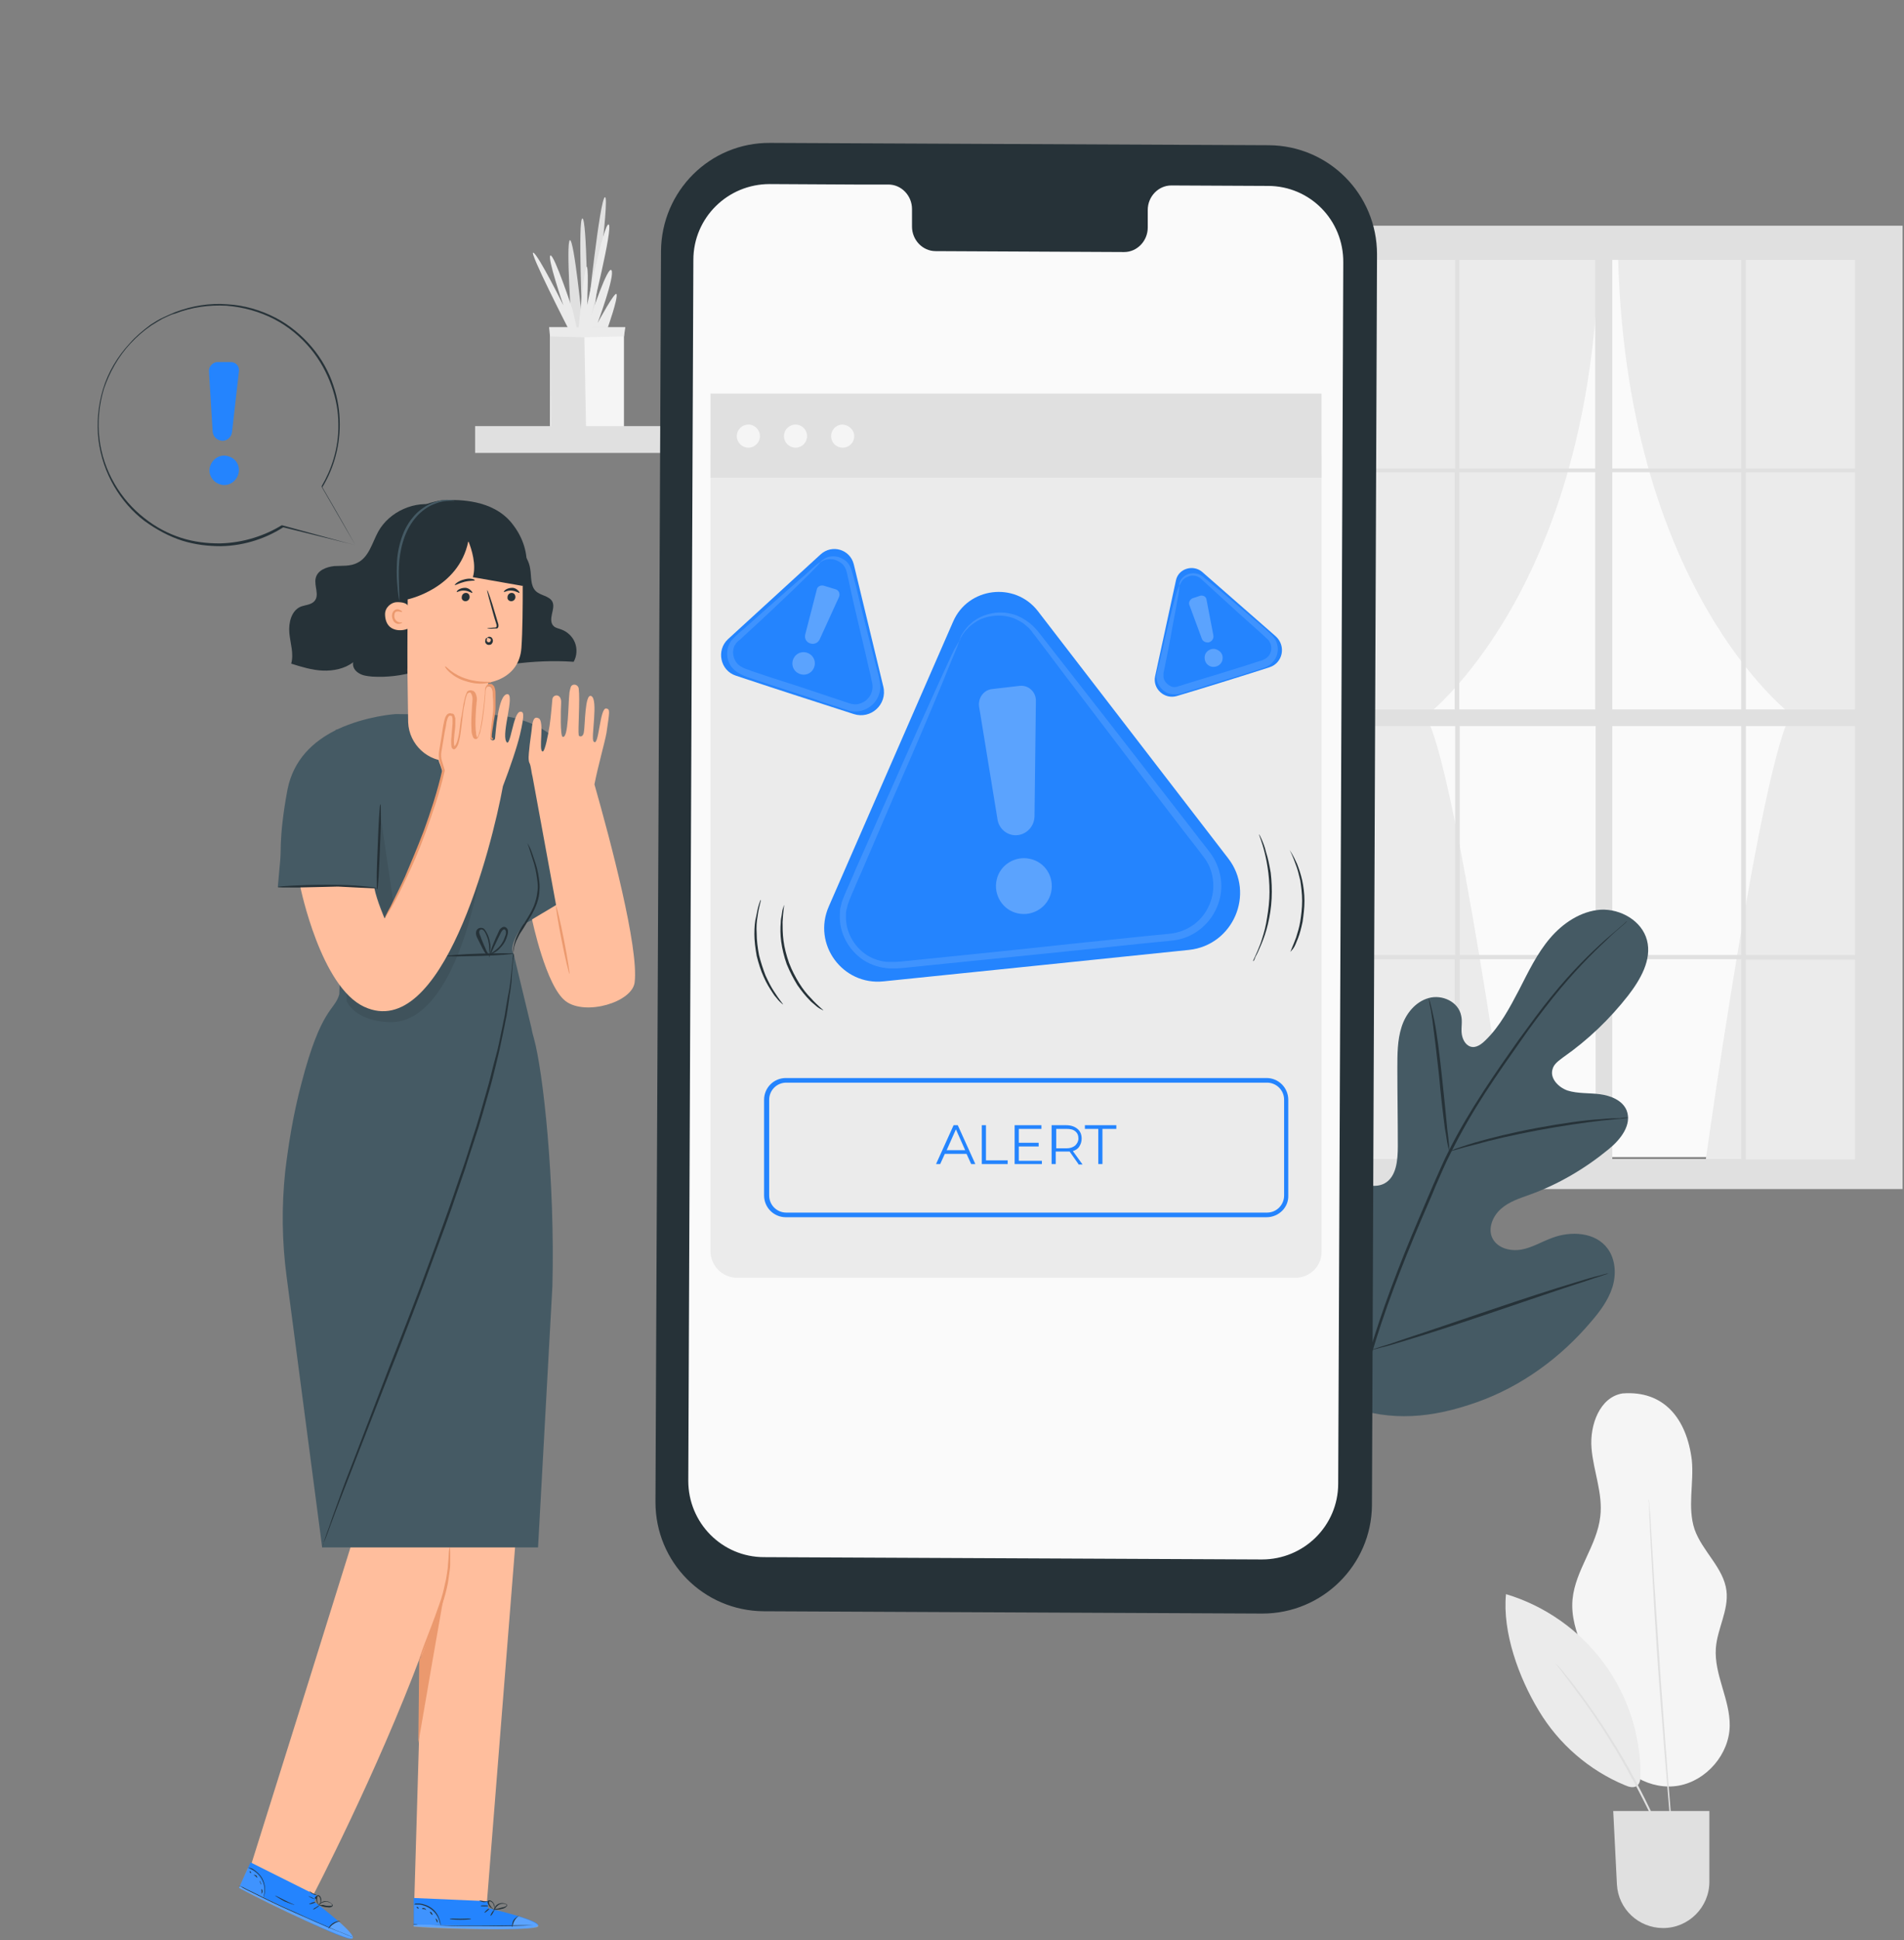 <svg width="541" height="551" viewBox="0 0 541 551" fill="none" xmlns="http://www.w3.org/2000/svg">
<rect x="0" y="0" width="541" height="551" fill="#808080" stroke="none"/>
<g clip-path="url(#clip0)">
<path d="M237.315 91.725L249.004 121.671H241.649L235.87 103.283L237.315 91.725Z" fill="#E0E0E0"/>
<path d="M197.256 64.012L193.316 121.408L234.819 122.328L239.548 64.012H197.256Z" fill="#EBEBEB"/>
<path d="M201.459 68.609L198.044 116.417L229.04 117.862L233.243 68.346L201.459 68.609Z" fill="#FAFAFA"/>
<path d="M208.289 75.439L205.662 108.931H222.736L225.757 75.439H208.289Z" fill="#E0E0E0"/>
<path d="M156.277 121.802V93.039H177.292V121.802H156.277Z" fill="#F5F5F5"/>
<path d="M168.229 93.038C168.229 93.038 173.351 55.869 171.907 56C170.462 56 166.916 89.886 166.916 89.886C166.916 89.886 166.784 61.911 165.471 62.042C164.157 62.173 165.471 91.594 165.471 91.594C165.471 91.594 163.107 67.69 161.925 68.215C160.743 68.74 162.45 93.038 162.45 93.038H168.229Z" fill="#E0E0E0"/>
<path d="M164.42 93.038C164.42 93.038 166.127 74.519 166.784 75.833C167.309 77.146 166.784 86.865 166.784 86.865C166.784 86.865 171.644 62.961 172.957 63.749C174.271 64.537 167.966 89.624 167.966 89.624C167.966 89.624 172.694 75.307 173.745 76.752C174.796 78.328 169.805 91.725 169.805 91.725C169.805 91.725 174.927 82.269 175.19 83.582C175.584 84.895 172.694 93.038 172.694 93.038H164.42Z" fill="#EBEBEB"/>
<path d="M161.399 93.17C161.399 93.17 150.104 71.105 151.549 71.761C152.993 72.418 160.086 86.734 160.086 86.734C160.086 86.734 155.358 72.943 156.408 72.549C157.459 72.155 162.713 88.047 162.713 88.047L163.895 93.17H161.399Z" fill="#EBEBEB"/>
<path d="M165.996 93.039L166.521 121.802H156.54L156.408 93.039H165.996Z" fill="#E0E0E0"/>
<path d="M156.277 95.534L165.997 95.797L177.292 95.534L177.686 92.907H156.015L156.277 95.534Z" fill="#EBEBEB"/>
<path d="M282.365 121.014H135V128.632H282.365V121.014Z" fill="#E0E0E0"/>
<path d="M530.093 73.157H384.042V328.616H530.093V73.157Z" fill="#FAFAFA"/>
<path d="M429.485 330.98C429.485 330.98 413.462 216.056 405.056 203.447C405.056 203.447 452.864 167.591 454.309 70.268H381.677V330.98H429.485Z" fill="#EBEBEB"/>
<path d="M484.517 330.454C484.517 330.454 500.541 215.531 508.947 202.922C508.947 202.922 461.139 167.066 459.694 69.742H532.325V330.586H484.517V330.454Z" fill="#EBEBEB"/>
<path d="M533.901 64.094H527.072H370.513V68.166V73.814V329.272V333.475V337.678H540.6V333.475V329.272V64.094H533.901ZM413.462 206.206V271.219H384.173V206.206H413.462ZM384.041 201.477V134.099H413.33V201.477H384.041ZM458.118 201.477V134.099H494.762V201.477H458.118ZM494.762 206.206V271.219H458.118V206.206H494.762ZM414.644 201.477V134.099H453.258V201.477H414.644ZM453.389 206.206V271.219H414.775V206.206H453.389ZM414.644 133.049V73.814H453.258V133.049H414.644ZM453.389 272.401V329.141H414.775V272.401H453.389ZM458.118 272.401H494.762V329.141H458.118V272.401ZM458.118 133.049V73.814H494.762V133.049H458.118ZM496.075 206.206H527.072V271.219H496.075V206.206ZM496.075 201.477V134.099H527.072V201.477H496.075ZM527.072 133.049H496.075V73.814H527.072V133.049ZM413.462 73.814V133.049H384.173V73.814H413.462ZM384.041 272.401H413.33V329.141H384.041V272.401ZM496.075 329.272V272.533H527.072V329.272H496.075Z" fill="#E0E0E0"/>
<path d="M461.007 395.731C454.572 396.781 451.682 404.662 452.207 411.229C452.733 417.796 455.491 424.1 454.703 430.667C453.784 438.942 447.611 445.903 446.822 454.178C445.903 463.897 452.864 472.565 454.966 482.153C456.016 486.881 455.885 491.741 457.592 496.207C460.482 503.693 469.15 508.553 477.031 507.108C484.911 505.663 491.347 498.177 491.478 490.165C491.61 482.679 487.013 475.586 487.538 468.1C487.932 462.583 491.216 457.33 490.559 451.813C489.771 445.246 483.729 440.649 481.497 434.345C479.395 428.041 481.365 421.211 480.708 414.644C479.264 402.955 472.828 394.811 461.007 395.731Z" fill="#F5F5F5"/>
<path d="M427.909 452.733C426.858 463.634 431.587 476.505 437.234 485.831C442.882 495.287 451.551 502.774 461.664 506.977C462.846 507.502 464.159 507.896 465.21 507.108C465.998 506.451 466.129 505.269 466.129 504.35C466.261 492.923 462.452 481.365 455.622 472.171C448.792 462.977 438.942 456.016 427.909 452.733Z" fill="#EBEBEB"/>
<path d="M475.455 529.83C475.455 529.83 475.324 529.567 475.192 529.173C474.93 528.648 474.667 528.123 474.404 527.335C473.748 525.758 472.828 523.526 471.515 520.767C469.019 515.251 465.342 507.765 460.745 499.753C456.148 491.741 451.419 484.911 447.742 480.052C445.903 477.556 444.458 475.717 443.408 474.273C442.882 473.616 442.488 473.091 442.226 472.697C441.963 472.303 441.832 472.171 441.832 472.171C441.832 472.171 441.963 472.303 442.357 472.697C442.751 473.091 443.145 473.616 443.67 474.141C444.721 475.455 446.297 477.294 448.136 479.789C451.814 484.649 456.542 491.478 461.27 499.49C465.867 507.502 469.545 514.988 471.909 520.636C473.091 523.394 474.01 525.627 474.667 527.335C474.93 528.123 475.192 528.648 475.324 529.173C475.455 529.567 475.455 529.83 475.455 529.83Z" fill="#E0E0E0"/>
<path d="M468.494 425.939C468.494 425.939 468.494 426.333 468.625 426.99C468.625 427.778 468.756 428.697 468.888 430.011C469.019 432.637 469.282 436.446 469.544 441.043C470.07 450.369 470.989 463.24 471.909 477.425C472.959 491.61 473.879 504.481 474.667 513.806C475.061 518.403 475.323 522.212 475.455 524.839C475.586 526.152 475.586 527.072 475.717 527.86C475.717 528.517 475.717 528.911 475.717 528.911C475.717 528.911 475.586 528.517 475.586 527.86C475.455 527.072 475.455 526.152 475.323 524.839C475.061 522.212 474.667 518.403 474.273 513.806C473.485 504.481 472.434 491.61 471.383 477.425C470.332 463.24 469.676 450.369 469.15 440.912C468.888 436.315 468.756 432.506 468.625 429.879C468.625 428.566 468.494 427.647 468.494 426.858C468.362 426.202 468.362 425.939 468.494 425.939Z" fill="#E0E0E0"/>
<path d="M458.38 514.332H485.699V534.427C485.699 541.651 479.789 547.561 472.565 547.561C465.604 547.561 459.825 542.176 459.431 535.215L458.38 514.332Z" fill="#E0E0E0"/>
<path d="M71.318 529.699C71.318 529.699 104.416 424.494 105.204 421.08C105.861 417.927 93.121 342.275 91.544 322.705L136.332 324.413C136.332 324.413 136.332 324.544 136.332 324.675L155.376 325.726L138.302 540.863H117.681L119.783 469.544C107.043 503.693 88.918 538.367 88.918 538.367L71.318 529.699Z" fill="#FFBE9D"/>
<path d="M118.863 495.025C118.863 494.368 119.126 471.121 119.126 471.121C119.388 472.565 127.006 450.894 126.875 449.581C126.744 448.924 118.863 495.025 118.863 495.025Z" fill="#EB996E"/>
<path d="M127.795 439.467C127.795 439.467 127.926 439.993 127.926 440.781C127.926 441.569 127.926 442.882 127.926 444.327C127.926 445.115 127.795 445.903 127.663 446.822C127.532 447.742 127.401 448.661 127.269 449.581C126.875 451.551 126.35 453.652 125.562 455.885C124.117 460.219 122.41 464.028 121.228 466.786C120.702 468.1 120.177 469.15 119.783 470.07C119.389 470.858 119.257 471.252 119.126 471.252C119.126 471.252 119.257 470.726 119.52 469.938C119.783 469.15 120.177 467.968 120.702 466.655C121.753 463.897 123.329 459.956 124.774 455.754C125.562 453.652 126.087 451.551 126.481 449.581C126.744 448.661 126.875 447.742 127.007 446.822C127.138 445.903 127.269 445.115 127.269 444.458C127.401 443.013 127.532 441.7 127.532 440.912C127.663 439.861 127.663 439.467 127.795 439.467Z" fill="#EB996E"/>
<path d="M156.952 365.391C157.74 335.445 154.326 304.317 151.699 294.861C151.436 293.941 151.173 293.022 151.042 292.103L145.92 270.825C145.92 270.825 143.818 269.118 149.466 261.5C152.093 257.954 151.567 244.688 151.567 244.688L149.072 262.288L175.603 249.548C175.603 249.548 164.439 217.764 160.893 213.035C151.567 200.952 134.624 203.053 134.624 203.053L112.428 202.791C112.428 202.791 104.022 203.316 95.879 207.125L95.353 207.256V207.388C89.049 210.54 83.401 215.662 81.694 224.199C79.067 238.121 79.855 244.426 79.855 244.426L97.849 244.163L96.404 282.383C95.091 287.112 91.282 285.93 85.634 307.732C83.27 316.663 81.957 325.069 81.037 332.687C79.987 342.669 80.118 352.651 81.431 362.501L91.544 439.467H152.881L156.952 365.391Z" fill="#455A64"/>
<path d="M106.649 237.99L109.932 251.912H78.936L81.037 228.534L106.649 237.99Z" fill="#455A64"/>
<path d="M78.936 251.912C78.936 251.781 80.512 251.65 83.007 251.518C85.503 251.387 89.049 251.255 92.989 251.255C96.93 251.255 100.344 251.387 102.971 251.65C105.467 251.912 107.043 252.044 107.043 252.175C107.043 252.306 105.467 252.175 102.971 252.175C100.476 252.044 96.93 252.044 92.989 252.044C89.049 252.044 85.634 252.044 83.007 252.044C80.512 252.044 78.936 252.044 78.936 251.912Z" fill="#263238"/>
<path d="M145.92 271.876C145.92 271.876 145.789 271.351 145.789 270.563C145.789 270.169 145.789 269.512 145.92 268.987C146.051 268.33 146.183 267.673 146.445 266.885C146.708 266.097 147.102 265.309 147.496 264.521C147.89 263.733 148.415 262.814 149.072 262.025C150.123 260.318 151.436 258.348 152.093 256.115C152.487 254.933 152.618 253.882 152.75 252.832C152.881 251.781 152.75 250.599 152.618 249.679C152.356 247.578 151.962 245.871 151.436 244.294C150.517 241.274 149.86 239.435 149.86 239.435C149.86 239.435 150.123 239.829 150.517 240.617C150.911 241.405 151.305 242.587 151.83 244.163C152.356 245.608 152.881 247.447 153.144 249.548C153.275 250.599 153.406 251.65 153.275 252.832C153.275 254.014 153.012 255.196 152.618 256.378C151.83 258.742 150.517 260.712 149.466 262.42C148.941 263.339 148.415 264.127 147.89 264.915C147.365 265.703 147.102 266.491 146.708 267.148C146.445 267.804 146.183 268.593 146.051 269.118C145.92 269.775 145.92 270.3 145.789 270.694C146.051 271.351 146.051 271.876 145.92 271.876Z" fill="#263238"/>
<path d="M91.544 439.467C91.544 439.467 91.544 439.336 91.676 439.073C91.807 438.811 91.939 438.285 92.07 437.76C92.464 436.578 92.989 435.002 93.777 432.9C94.434 430.799 95.485 428.172 96.535 425.151C97.586 422.13 98.9 418.715 100.344 415.038C103.234 407.551 106.649 398.62 110.458 388.638C112.428 383.647 114.398 378.525 116.499 373.14C118.601 367.755 120.702 362.107 122.804 356.328C124.905 350.549 127.007 344.902 128.845 339.517C129.765 336.759 130.684 334.132 131.604 331.505C132.523 328.878 133.311 326.251 134.099 323.756C135.806 318.765 137.12 313.905 138.433 309.308C139.09 307.075 139.615 304.843 140.141 302.741C140.666 300.64 141.323 298.538 141.717 296.568C142.111 294.598 142.505 292.759 142.899 290.921C143.03 290.001 143.293 289.213 143.424 288.294C143.556 287.506 143.687 286.586 143.818 285.798C144.081 284.222 144.344 282.777 144.606 281.464C144.869 280.151 145 278.837 145.132 277.786C145.394 275.554 145.526 273.846 145.657 272.664C145.657 272.139 145.788 271.613 145.788 271.351C145.788 271.088 145.788 270.957 145.92 270.957C145.92 270.957 145.92 271.088 145.92 271.351C145.92 271.745 145.92 272.139 145.788 272.664C145.657 273.846 145.526 275.685 145.394 277.786C145.394 278.968 145.132 280.151 145 281.464C144.738 282.777 144.606 284.353 144.344 285.93C144.212 286.718 144.081 287.506 143.95 288.425C143.818 289.213 143.556 290.132 143.424 291.052C143.03 292.891 142.636 294.729 142.242 296.7C141.848 298.67 141.323 300.64 140.797 302.873C140.272 304.974 139.747 307.207 139.09 309.44C137.777 313.905 136.463 318.896 134.756 323.887C133.968 326.383 133.048 329.009 132.26 331.636C131.341 334.263 130.421 337.021 129.502 339.648C127.663 345.164 125.562 350.812 123.46 356.46C121.359 362.239 119.257 367.886 117.156 373.271C115.055 378.656 113.084 383.91 111.114 388.77C107.305 398.62 103.759 407.551 100.87 415.038C99.425 418.715 98.112 422.13 96.93 425.151C95.747 428.172 94.828 430.667 94.04 432.769C93.252 434.87 92.727 436.446 92.201 437.629C91.939 438.154 91.807 438.548 91.676 438.942C91.676 439.336 91.544 439.467 91.544 439.467Z" fill="#263238"/>
<path d="M108.094 228.402C108.225 228.402 108.225 229.716 108.225 231.948C108.225 234.181 108.094 237.202 107.962 240.485C107.831 243.9 107.7 246.921 107.568 249.023C107.437 251.255 107.306 252.569 107.174 252.569C107.043 252.569 107.043 251.255 107.043 249.023C107.043 246.79 107.174 243.769 107.306 240.485C107.437 237.071 107.568 234.05 107.7 231.948C107.831 229.716 107.962 228.402 108.094 228.402Z" fill="#263238"/>
<g opacity="0.3">
<path opacity="0.3" d="M136.069 249.811C136.069 249.811 129.371 291.709 110.064 290.264C110.064 290.264 101.395 290.133 98.506 284.354V282.121L136.069 249.811Z" fill="black"/>
</g>
<path d="M145.92 270.825C145.92 270.957 141.717 271.351 136.463 271.482C131.21 271.613 127.007 271.745 127.007 271.482C127.007 271.351 131.21 270.957 136.463 270.825C141.717 270.694 145.92 270.694 145.92 270.825Z" fill="#263238"/>
<path d="M138.828 271.088C138.828 271.088 138.565 271.219 138.171 270.957C137.777 270.694 137.514 270.037 137.12 269.381C136.726 268.593 136.332 267.804 135.938 267.016C135.676 266.491 135.413 266.097 135.281 265.44C135.15 264.784 135.281 263.996 136.07 263.602C136.464 263.47 136.858 263.47 137.252 263.602C137.514 263.733 137.777 263.996 137.908 264.258C138.302 264.784 138.434 265.178 138.696 265.703C139.09 266.622 139.222 267.673 139.353 268.33C139.484 269.906 139.09 270.825 139.09 270.825C138.959 270.825 139.09 269.906 138.959 268.33C138.828 267.542 138.696 266.754 138.302 265.834C138.171 265.44 137.908 264.915 137.646 264.521C137.383 264.127 136.989 263.864 136.595 263.996C136.201 264.127 136.07 264.652 136.201 265.046C136.332 265.572 136.595 265.966 136.726 266.491C137.12 267.41 137.383 268.199 137.777 268.987C138.04 269.643 138.302 270.3 138.565 270.563C138.696 271.088 138.828 271.088 138.828 271.088Z" fill="#263238"/>
<path d="M138.959 271.876C138.827 271.876 139.221 270.825 139.747 269.118C140.009 268.33 140.535 267.279 140.929 266.228C141.191 265.703 141.454 265.178 141.717 264.521C141.848 264.258 141.979 263.864 142.373 263.602C142.636 263.339 143.161 263.076 143.687 263.339C144.081 263.602 144.343 263.996 144.343 264.39C144.343 264.784 144.343 265.178 144.212 265.44C144.081 266.097 143.818 266.622 143.555 267.279C143.03 268.33 142.242 269.118 141.585 269.775C140.141 270.957 138.959 271.088 138.959 271.088C138.959 270.957 140.009 270.563 141.191 269.512C141.848 268.987 142.505 268.199 143.03 267.148C143.293 266.622 143.424 266.097 143.687 265.44C143.818 264.915 143.818 264.258 143.424 263.996C143.161 263.733 142.636 264.258 142.373 264.784C142.111 265.309 141.848 265.834 141.585 266.36C141.06 267.41 140.666 268.33 140.272 269.118C139.484 270.957 138.959 271.876 138.959 271.876Z" fill="#263238"/>
<g opacity="0.3">
<path opacity="0.3" d="M108.094 231.423L111.771 256.378L109.407 260.843L106.386 252.306L107.043 252.175L108.094 231.423Z" fill="black"/>
</g>
<path d="M138.696 541.913V539.943L117.55 539.024V547.036L118.863 547.167C124.642 547.561 148.283 548.48 152.224 547.298C156.558 545.985 138.696 541.913 138.696 541.913Z" fill="#2484FE"/>
<g opacity="0.5">
<g opacity="0.5">
<path opacity="0.5" d="M125.167 546.904C124.905 545.197 123.854 543.489 122.541 542.439C121.227 541.388 119.388 540.731 117.681 540.863V546.773L125.167 546.904Z" fill="white"/>
</g>
</g>
<g opacity="0.5">
<path opacity="0.5" d="M147.364 544.277C147.364 544.277 153.668 546.116 152.88 547.167C152.092 548.218 128.188 548.086 117.55 547.167V546.642L145.525 547.036C145.525 546.904 146.182 544.277 147.364 544.277Z" fill="white"/>
</g>
<path d="M117.287 546.51C117.287 546.51 117.419 546.51 117.681 546.51C117.944 546.51 118.338 546.51 118.732 546.642C119.783 546.642 121.096 546.773 122.541 546.773C125.824 546.904 130.159 547.036 135.15 547.036C140.009 547.036 144.475 547.036 147.758 546.904C149.203 546.904 150.517 546.773 151.567 546.773C151.961 546.773 152.355 546.773 152.618 546.773C152.881 546.773 153.012 546.773 153.012 546.773C153.012 546.773 152.881 546.773 152.618 546.773C152.355 546.773 151.961 546.773 151.567 546.773C150.517 546.773 149.203 546.773 147.758 546.773C144.475 546.773 140.141 546.904 135.15 546.904C130.29 546.904 125.824 546.773 122.541 546.773C121.096 546.773 119.783 546.642 118.732 546.642C118.338 546.642 117.944 546.642 117.681 546.642C117.419 546.51 117.287 546.51 117.287 546.51Z" fill="#263238"/>
<path d="M145.525 547.298C145.657 547.298 145.657 546.379 146.182 545.46C146.707 544.54 147.495 544.015 147.495 544.015C147.495 544.015 146.576 544.409 145.919 545.328C145.394 546.248 145.525 547.298 145.525 547.298Z" fill="#263238"/>
<path d="M139.353 544.146C139.353 544.146 139.747 543.884 140.009 543.358C140.272 542.833 140.535 542.439 140.404 542.439C140.404 542.439 140.009 542.701 139.747 543.227C139.484 543.621 139.353 544.015 139.353 544.146Z" fill="#263238"/>
<path d="M137.645 543.227C137.645 543.227 138.039 543.095 138.433 542.701C138.827 542.439 139.09 542.045 138.959 542.045C138.959 542.045 138.564 542.176 138.17 542.57C137.908 542.833 137.645 543.095 137.645 543.227Z" fill="#263238"/>
<path d="M136.594 541.257C136.594 541.388 137.119 541.388 137.645 541.388C138.302 541.388 138.696 541.388 138.696 541.257C138.696 541.125 138.17 541.125 137.645 541.125C137.119 541.125 136.594 541.125 136.594 541.257Z" fill="#263238"/>
<path d="M136.2 539.812C136.2 539.812 136.726 540.075 137.383 540.206C138.039 540.206 138.696 540.075 138.696 540.075C138.696 539.943 138.171 540.075 137.514 539.943C136.857 539.812 136.2 539.68 136.2 539.812Z" fill="#263238"/>
<path d="M140.141 542.307C140.141 542.307 140.666 542.439 141.454 542.307C141.848 542.307 142.374 542.176 142.899 542.045C143.162 541.913 143.424 541.913 143.687 541.651C143.818 541.519 143.95 541.388 144.081 541.257C144.081 540.994 144.081 540.863 143.818 540.731C142.505 540.075 141.191 540.731 140.797 541.388C140.535 541.782 140.403 542.045 140.403 542.307C140.403 542.57 140.403 542.701 140.403 542.701C140.403 542.701 140.535 542.176 141.06 541.519C141.323 541.257 141.717 540.863 142.242 540.731C142.768 540.6 143.424 540.6 143.818 540.863C144.081 540.994 143.95 541.257 143.687 541.388C143.424 541.519 143.162 541.651 142.899 541.651C142.374 541.782 141.848 541.913 141.454 542.045C140.535 542.176 140.141 542.176 140.141 542.307Z" fill="#263238"/>
<path d="M140.403 542.307C140.403 542.307 140.666 541.913 140.535 541.388C140.535 541.125 140.403 540.731 140.141 540.337C139.878 540.075 139.615 539.681 138.959 539.681C138.696 539.681 138.433 540.075 138.565 540.337C138.565 540.6 138.696 540.731 138.827 540.994C139.09 541.388 139.221 541.651 139.484 541.782C140.009 542.176 140.272 542.307 140.403 542.307C140.272 542.307 140.009 542.045 139.615 541.651C139.484 541.388 139.221 541.125 139.09 540.863C138.959 540.6 138.827 540.075 139.09 539.943C139.484 539.943 139.747 540.206 140.009 540.469C140.272 540.731 140.272 541.125 140.403 541.388C140.535 541.913 140.403 542.307 140.403 542.307Z" fill="#263238"/>
<path d="M117.681 540.863C117.681 540.863 118.338 540.863 119.258 540.863C120.177 540.994 121.49 541.388 122.672 542.307C123.855 543.227 124.511 544.409 124.774 545.328C125.037 546.248 125.168 546.773 125.168 546.773C125.168 546.773 125.168 546.642 125.168 546.379C125.168 546.116 125.037 545.722 124.905 545.197C124.643 544.278 123.986 542.964 122.804 542.045C121.622 541.125 120.308 540.731 119.258 540.6C118.732 540.6 118.338 540.6 118.076 540.6C117.813 540.731 117.681 540.863 117.681 540.863Z" fill="#263238"/>
<path d="M127.795 544.934C127.795 545.066 129.108 545.197 130.815 545.197C132.523 545.197 133.836 545.066 133.836 544.934C133.836 544.803 132.523 544.934 130.815 544.934C129.239 544.934 127.795 544.803 127.795 544.934Z" fill="#263238"/>
<path d="M123.723 544.803C123.723 544.803 123.854 545.065 123.986 545.46C124.117 545.722 124.248 546.116 124.248 545.985C124.38 545.985 124.38 545.591 124.248 545.328C123.986 544.934 123.723 544.803 123.723 544.803Z" fill="#263238"/>
<path d="M122.147 542.964C122.147 542.964 122.278 543.227 122.409 543.489C122.672 543.752 122.803 543.883 122.935 543.752C122.935 543.752 122.803 543.489 122.672 543.227C122.409 542.964 122.278 542.833 122.147 542.964Z" fill="#263238"/>
<path d="M119.914 542.045C119.914 542.176 120.177 542.176 120.571 542.176C120.833 542.307 121.096 542.439 121.096 542.439C121.096 542.439 120.965 542.045 120.571 541.913C120.308 541.782 119.914 541.913 119.914 542.045Z" fill="#263238"/>
<path d="M118.338 541.651C118.338 541.651 118.47 541.782 118.601 541.913C118.732 542.045 118.995 542.045 118.995 541.913C118.995 541.913 118.864 541.782 118.732 541.651C118.601 541.519 118.338 541.519 118.338 541.651Z" fill="#263238"/>
<path d="M89.312 540.075L90.1 538.367L71.187 528.911L67.903 536.134L69.085 536.791C74.207 539.418 95.485 550.057 99.425 550.582C103.891 551.107 89.312 540.075 89.312 540.075Z" fill="#2484FE"/>
<g opacity="0.5">
<g opacity="0.5">
<path opacity="0.5" d="M74.864 539.024C75.258 537.316 75.127 535.478 74.207 533.902C73.419 532.325 72.106 531.143 70.398 530.487L68.034 535.872L74.864 539.024Z" fill="white"/>
</g>
</g>
<g opacity="0.5">
<path opacity="0.5" d="M96.273 545.722C96.273 545.722 101.264 549.925 100.082 550.582C98.9 551.239 77.097 541.257 67.903 536.134L68.166 535.74L93.515 547.561C93.515 547.43 95.091 545.328 96.273 545.722Z" fill="white"/>
</g>
<path d="M67.772 535.478C67.772 535.478 67.903 535.609 68.035 535.609C68.297 535.74 68.56 535.872 68.954 536.134C69.873 536.66 71.055 537.185 72.369 537.842C75.258 539.287 79.33 541.257 83.796 543.227C88.261 545.197 92.333 547.036 95.353 548.218C96.798 548.743 97.98 549.268 98.9 549.662C99.294 549.794 99.556 549.925 99.819 550.056C100.082 550.188 100.213 550.188 100.213 550.188C100.213 550.188 100.082 550.188 99.95 550.056C99.688 549.925 99.294 549.794 99.031 549.662C98.112 549.268 96.93 548.743 95.485 548.218C92.464 546.904 88.392 545.197 83.927 543.095C79.461 541.125 75.39 539.155 72.5 537.71C71.187 537.054 70.005 536.528 69.085 536.003C68.691 535.872 68.429 535.74 68.166 535.609C67.903 535.609 67.772 535.478 67.772 535.478Z" fill="#263238"/>
<path d="M93.383 547.692C93.514 547.692 93.908 546.904 94.828 546.379C95.747 545.722 96.667 545.722 96.667 545.591C96.667 545.591 95.747 545.46 94.697 546.116C93.646 546.773 93.252 547.692 93.383 547.692Z" fill="#263238"/>
<path d="M89.049 542.307C89.049 542.307 89.443 542.176 89.968 541.782C90.494 541.519 90.756 541.125 90.756 541.125C90.756 541.125 90.362 541.257 89.837 541.651C89.311 541.913 88.918 542.176 89.049 542.307Z" fill="#263238"/>
<path d="M87.867 540.731C87.867 540.863 88.261 540.731 88.787 540.6C89.312 540.469 89.575 540.337 89.575 540.206C89.575 540.075 89.181 540.206 88.655 540.337C88.13 540.6 87.736 540.731 87.867 540.731Z" fill="#263238"/>
<path d="M87.604 538.498C87.604 538.498 87.998 538.761 88.524 539.024C89.049 539.287 89.574 539.418 89.574 539.418C89.574 539.418 89.18 539.155 88.655 538.892C88.13 538.63 87.736 538.498 87.604 538.498Z" fill="#263238"/>
<path d="M87.867 537.054C87.867 537.054 88.261 537.579 88.787 537.842C89.443 538.236 89.969 538.236 89.969 538.236C89.969 538.104 89.443 537.973 88.918 537.71C88.393 537.448 87.999 537.054 87.867 537.054Z" fill="#263238"/>
<path d="M90.362 540.863C90.362 540.863 90.756 541.125 91.544 541.388C91.938 541.519 92.464 541.651 92.989 541.651C93.252 541.651 93.514 541.782 93.909 541.651C94.04 541.651 94.302 541.519 94.434 541.388C94.565 541.257 94.565 540.994 94.434 540.863C93.514 539.681 92.07 539.812 91.413 540.206C91.019 540.469 90.756 540.6 90.625 540.863C90.494 540.994 90.494 541.125 90.494 541.125C90.494 541.125 90.756 540.731 91.544 540.337C91.938 540.206 92.332 540.075 92.858 540.075C93.383 540.206 94.04 540.337 94.302 540.863C94.434 541.125 94.302 541.257 94.04 541.257C93.777 541.257 93.514 541.257 93.252 541.257C92.726 541.257 92.201 541.125 91.807 540.994C90.888 541.125 90.362 540.863 90.362 540.863Z" fill="#263238"/>
<path d="M90.625 541.125C90.625 541.125 91.019 540.863 91.151 540.337C91.282 540.075 91.282 539.681 91.282 539.287C91.151 538.893 91.019 538.367 90.494 538.236C90.231 538.104 89.443 538.761 89.443 539.024C89.312 539.287 89.837 539.155 89.837 539.287C89.837 539.681 89.969 540.075 90.1 540.337C90.363 540.863 90.625 541.125 90.625 541.125C90.625 540.994 90.363 540.731 90.231 540.206C90.1 539.943 90.1 539.549 90.1 539.287C90.1 538.893 90.1 538.367 90.494 538.498C90.757 538.63 91.019 539.024 91.019 539.418C91.151 539.812 91.019 540.075 91.019 540.337C90.888 540.863 90.625 541.125 90.625 541.125Z" fill="#263238"/>
<path d="M70.53 530.487C70.53 530.487 71.055 530.618 71.975 531.143C72.763 531.669 73.813 532.457 74.47 533.77C75.127 535.084 75.258 536.397 75.127 537.316C74.996 538.236 74.864 538.892 74.864 538.892C74.864 538.892 74.996 538.761 74.996 538.498C75.127 538.236 75.127 537.842 75.258 537.316C75.389 536.397 75.258 534.952 74.602 533.639C73.945 532.325 72.763 531.406 71.975 530.881C71.581 530.618 71.187 530.487 70.924 530.487C70.793 530.487 70.53 530.487 70.53 530.487Z" fill="#263238"/>
<path d="M78.148 538.367C78.148 538.367 79.33 539.155 80.775 539.943C82.351 540.6 83.664 540.994 83.664 540.994C83.664 540.863 82.351 540.469 80.906 539.681C79.33 538.893 78.148 538.236 78.148 538.367Z" fill="#263238"/>
<path d="M74.339 536.528C74.207 536.528 74.339 536.791 74.339 537.185C74.339 537.579 74.339 537.842 74.339 537.842C74.339 537.842 74.602 537.579 74.602 537.185C74.602 536.791 74.47 536.528 74.339 536.528Z" fill="#263238"/>
<path d="M73.814 534.164C73.682 534.164 73.814 534.427 73.945 534.69C74.076 534.952 74.208 535.215 74.208 535.215C74.339 535.215 74.208 534.952 74.076 534.69C73.945 534.427 73.814 534.164 73.814 534.164Z" fill="#263238"/>
<path d="M72.106 532.457C72.106 532.588 72.369 532.588 72.632 532.851C72.894 533.114 73.026 533.376 73.026 533.245C73.157 533.245 73.026 532.851 72.763 532.588C72.5 532.457 72.106 532.457 72.106 532.457Z" fill="#263238"/>
<path d="M70.924 531.406C70.924 531.406 70.924 531.669 71.055 531.8C71.187 531.931 71.318 532.063 71.318 531.931C71.318 531.931 71.318 531.669 71.187 531.537C71.055 531.406 70.924 531.406 70.924 531.406Z" fill="#263238"/>
<path d="M150.385 212.773C150.516 211.065 150.91 208.701 151.042 207.519C151.305 204.235 151.83 203.447 153.012 203.973C154.851 204.761 152.881 213.298 154.194 213.429C154.851 213.429 155.77 208.57 156.164 206.074C156.558 203.447 156.821 199.901 156.952 198.588C157.084 197.143 159.448 196.88 159.448 199.376C159.316 201.871 159.185 208.964 159.842 209.226C161.549 210.014 161.418 199.901 161.812 196.618C161.943 195.83 162.074 195.436 162.206 195.042C162.731 193.991 164.307 194.385 164.439 195.567C164.833 198.719 164.176 207.388 164.439 208.832C164.57 209.226 165.621 209.489 165.883 208.044C166.277 206.074 166.146 196.88 167.985 197.668C170.086 198.588 167.854 209.489 168.642 210.54C170.218 212.641 170.349 200.689 172.319 201.215C173.37 201.477 173.238 201.871 172.319 208.176C171.794 211.065 169.955 217.37 168.904 222.755C173.501 238.909 181.513 269.118 180.331 278.969C179.674 284.616 166.409 288.556 160.761 284.354C155.113 280.151 151.173 261.106 151.173 261.106L158.003 257.035L151.305 220.522C151.042 219.734 150.91 217.764 150.516 216.844C149.991 216.056 150.254 213.955 150.385 212.773Z" fill="#FFBE9D"/>
<path d="M161.812 276.604C161.68 276.604 160.629 272.401 159.579 267.016C158.528 261.763 157.871 257.429 158.003 257.297C158.134 257.297 159.185 261.5 160.235 266.885C161.286 272.27 161.943 276.604 161.812 276.604Z" fill="#EB996E"/>
<path d="M145.526 188.606C151.305 187.818 157.215 187.555 162.994 187.949C163.914 186.373 164.045 184.272 163.388 182.564C162.731 180.857 161.287 179.412 159.448 178.755C158.791 178.493 157.872 178.361 157.346 177.836C156.427 177.048 156.558 175.603 156.821 174.421C157.084 173.239 157.478 171.925 156.952 170.875C156.033 169.167 153.538 169.167 152.224 167.854C150.648 166.278 151.042 163.782 150.648 161.55C150.123 157.609 146.577 154.194 142.636 153.8" fill="#263238"/>
<path d="M124.38 143.556C117.944 141.98 110.589 145.263 107.437 151.042C105.729 154.194 104.81 158.266 101.526 159.842C99.556 160.893 97.192 160.63 94.959 160.762C92.727 161.024 90.231 161.944 89.706 164.176C89.18 166.409 90.888 169.036 89.312 170.743C88.392 171.794 86.685 171.794 85.371 172.32C82.745 173.502 81.957 176.916 82.219 179.806C82.482 182.695 83.533 185.585 82.745 188.475C85.634 189.394 88.655 190.313 91.676 190.445C94.697 190.576 97.98 189.919 100.344 188.08C100.082 189.394 100.87 190.576 102.052 191.233C103.102 191.889 104.416 192.021 105.729 192.152C109.932 192.415 114.135 191.889 118.207 190.707" fill="#263238"/>
<path d="M138.827 204.761C138.696 199.244 138.696 193.859 138.696 193.859C138.696 193.859 147.496 192.94 148.152 184.009C148.809 174.946 148.415 154.194 148.415 154.194L132.391 145.92L115.317 159.711L115.974 205.155C116.236 211.459 121.621 216.45 127.926 216.187C134.099 216.056 138.827 210.934 138.827 204.761Z" fill="#FFBE9D"/>
<path d="M146.446 169.561C146.446 170.218 145.92 170.744 145.263 170.744C144.607 170.744 144.081 170.218 144.213 169.561C144.213 168.905 144.738 168.379 145.395 168.379C146.051 168.379 146.446 168.905 146.446 169.561Z" fill="#263238"/>
<path d="M147.627 168.379C147.496 168.511 146.708 167.854 145.395 167.723C144.213 167.591 143.293 168.248 143.162 168.117C143.162 167.985 143.293 167.723 143.687 167.46C144.081 167.197 144.738 166.935 145.526 166.935C146.314 166.935 146.839 167.329 147.233 167.723C147.496 167.985 147.627 168.248 147.627 168.379Z" fill="#263238"/>
<path d="M133.442 169.561C133.442 170.218 132.917 170.744 132.26 170.744C131.603 170.744 131.078 170.218 131.209 169.561C131.209 168.905 131.735 168.379 132.391 168.379C133.048 168.379 133.442 168.905 133.442 169.561Z" fill="#263238"/>
<path d="M134.23 168.379C134.099 168.511 133.311 167.854 131.997 167.723C130.815 167.591 129.896 168.248 129.765 168.117C129.765 167.985 129.896 167.723 130.29 167.46C130.684 167.197 131.341 166.935 132.129 166.935C132.917 166.935 133.442 167.329 133.836 167.723C134.099 167.985 134.23 168.248 134.23 168.379Z" fill="#263238"/>
<path d="M138.433 178.493C138.433 178.361 139.221 178.361 140.404 178.23C140.666 178.23 141.06 178.23 141.06 177.967C141.192 177.705 141.06 177.311 140.929 176.917C140.666 176.128 140.404 175.209 140.141 174.29C139.09 170.612 138.302 167.591 138.433 167.591C138.565 167.591 139.615 170.481 140.666 174.158C140.929 175.078 141.192 175.866 141.454 176.785C141.586 177.179 141.717 177.573 141.586 178.099C141.454 178.361 141.323 178.493 141.06 178.493C140.798 178.493 140.666 178.493 140.535 178.493C139.221 178.624 138.433 178.493 138.433 178.493Z" fill="#263238"/>
<path d="M101.92 167.985C102.052 167.329 101.789 168.642 101.92 167.723C102.052 166.278 102.314 164.833 102.446 164.045C107.437 145.263 123.592 141.98 126.744 141.98C130.159 141.98 139.878 141.717 145.394 148.547C152.618 157.478 148.547 166.409 148.547 166.409L134.362 163.914C135.412 160.367 133.968 155.902 133.18 153.932L133.048 153.8C130.29 167.197 115.843 170.218 115.843 170.218L115.711 189.919C105.073 188.474 101.658 175.866 101.92 167.985Z" fill="#263238"/>
<path d="M115.974 178.493C116.105 177.179 116.631 173.896 116.237 172.582C115.842 171.269 114.398 171.006 112.822 171.006C111.246 171.006 109.407 172.451 109.407 174.421C109.407 175.997 109.932 177.573 111.246 178.361C112.559 179.149 114.266 179.149 115.711 178.624" fill="#FFBE9D"/>
<path d="M114.266 176.785C114.266 176.654 113.872 176.916 113.216 176.654C112.69 176.522 112.034 175.866 112.034 174.946C112.034 174.552 112.165 174.027 112.296 173.896C112.559 173.633 112.953 173.633 113.216 173.633C113.872 173.764 114.266 173.896 114.266 173.764C114.266 173.633 114.004 173.37 113.347 173.108C112.953 172.976 112.428 172.976 112.034 173.37C111.508 173.764 111.377 174.421 111.377 174.946C111.377 175.472 111.64 176.128 111.902 176.522C112.296 176.916 112.69 177.179 113.084 177.179C114.004 177.179 114.398 176.785 114.266 176.785Z" fill="#EB996E"/>
<path d="M138.433 181.119C138.433 181.119 138.696 180.725 139.221 180.857C139.484 180.857 139.878 181.119 140.009 181.645C140.14 182.039 140.009 182.564 139.615 182.958C139.221 183.221 138.564 183.221 138.302 182.958C137.908 182.696 137.776 182.302 137.908 181.907C137.908 181.251 138.302 181.119 138.433 181.119C138.433 181.382 138.302 181.513 138.302 181.907C138.302 182.039 138.433 182.302 138.564 182.302C138.696 182.433 138.958 182.433 139.221 182.302C139.352 182.17 139.484 181.907 139.484 181.776C139.484 181.513 139.352 181.382 139.221 181.382C138.696 181.119 138.433 181.119 138.433 181.119Z" fill="#263238"/>
<path d="M134.887 164.833C134.887 164.965 133.574 164.833 131.997 165.227C130.421 165.621 129.371 166.278 129.239 166.147C129.108 166.015 130.159 164.965 131.866 164.57C133.574 164.045 135.018 164.57 134.887 164.833Z" fill="#263238"/>
<path d="M129.108 142.242C129.108 142.242 128.583 142.242 127.663 142.242C126.744 142.242 125.299 142.374 123.723 143.03C122.147 143.556 120.44 144.607 118.863 146.183C117.287 147.759 115.974 149.86 115.055 152.224C113.216 157.084 113.216 161.812 113.347 165.227C113.347 166.803 113.478 168.117 113.478 169.299C113.478 170.218 113.478 170.743 113.478 170.743C113.478 170.743 113.347 170.218 113.216 169.299C113.084 168.379 112.953 166.935 112.822 165.227C112.69 163.52 112.69 161.418 112.822 159.185C112.953 156.953 113.478 154.457 114.398 151.962C115.317 149.466 116.762 147.365 118.469 145.657C120.177 144.081 122.016 143.03 123.723 142.505C125.43 141.98 126.875 141.848 127.795 141.98C128.32 141.98 128.714 142.111 128.845 142.111C128.977 142.111 129.108 142.111 129.108 142.242Z" fill="#455A64"/>
<path d="M139.616 193.728C139.616 193.859 138.827 193.991 137.514 194.122C136.201 194.253 134.362 194.122 132.392 193.465C130.422 192.94 128.846 191.889 127.795 190.97C126.744 190.051 126.35 189.263 126.481 189.263C126.613 189.131 127.138 189.788 128.189 190.576C129.24 191.364 130.816 192.283 132.654 192.809C136.332 193.991 139.616 193.465 139.616 193.728Z" fill="#EB996E"/>
<path d="M96.01 251.781L106.386 252.306C107.043 255.721 109.276 260.843 109.276 260.843C117.682 246.265 124.117 226.826 125.693 219.077C125.431 218.289 125.168 217.37 124.774 216.45C124.38 215.399 124.774 213.167 124.905 212.116C125.168 210.408 125.693 208.044 125.825 206.994C126.219 203.71 126.744 203.185 127.926 203.579C129.502 204.104 127.27 212.904 128.583 213.035C129.24 213.167 130.159 210.146 130.422 207.65C130.684 205.155 131.735 197.537 132.654 197.143C133.837 196.355 134.887 197.537 134.625 200.033C134.362 202.528 133.968 209.883 135.281 210.014C136.595 210.146 137.645 197.537 137.645 197.537C137.645 197.537 137.383 194.779 138.959 194.91C141.717 195.042 139.616 208.307 139.353 209.489C139.222 210.408 140.666 210.54 140.666 209.62C140.798 208.701 141.454 197.012 144.213 197.143C146.314 197.274 142.505 208.044 143.818 210.54C145.001 213.035 145.789 202.003 147.89 202.134C148.678 202.134 149.203 202.397 147.759 208.57C146.971 211.985 144.869 218.158 142.899 223.28C139.747 240.617 125.562 296.174 103.497 285.93C91.151 280.282 85.372 252.044 85.372 252.044L96.01 251.781Z" fill="#FFBE9D"/>
<path d="M140.01 210.014C140.01 210.014 139.879 210.014 139.747 210.014C139.616 210.014 139.222 209.752 139.353 209.358C139.353 208.57 139.485 207.519 139.616 206.074C139.747 204.629 140.141 202.922 140.141 200.952C140.141 199.901 140.141 198.85 140.01 197.668C140.01 197.143 140.01 196.486 139.879 195.961C139.747 195.436 139.485 194.779 138.959 194.91C138.565 194.91 138.171 195.173 138.04 195.698C137.908 196.224 137.908 196.749 137.908 197.274C137.646 200.295 137.383 203.71 136.595 207.256C136.464 207.65 136.464 208.176 136.201 208.57C136.07 208.832 136.07 208.964 135.938 209.226C135.938 209.358 135.807 209.489 135.676 209.62C135.544 209.752 135.544 209.883 135.15 209.883C134.625 209.883 134.494 209.489 134.362 209.226C134.231 208.964 134.231 208.701 134.1 208.438C133.968 207.913 133.968 207.519 133.968 206.994C133.837 205.024 133.968 203.053 134.1 200.952C134.1 199.901 134.362 198.85 134.231 197.931C134.1 197.406 133.968 197.012 133.705 196.749C133.574 196.618 133.443 196.618 133.18 196.749C133.049 196.749 133.049 196.88 132.917 196.88C132.786 197.012 132.917 196.88 132.786 197.012C132.392 197.931 132.129 198.982 131.998 200.033C131.735 201.083 131.604 202.134 131.473 203.316C131.341 204.367 131.21 205.549 131.079 206.6C130.947 207.65 130.816 208.832 130.553 210.014C130.422 210.54 130.291 211.197 130.028 211.722C129.897 211.985 129.765 212.247 129.503 212.51C129.371 212.641 129.109 212.904 128.846 212.773C128.452 212.641 128.452 212.379 128.32 212.247C128.189 211.591 128.189 210.934 128.189 210.409C128.189 209.752 128.32 209.226 128.32 208.57C128.452 207.519 128.452 206.6 128.583 205.549C128.583 205.024 128.583 204.629 128.583 204.104C128.583 203.841 128.452 203.71 128.452 203.447C128.452 203.316 128.32 203.316 128.32 203.316H128.189C127.401 202.922 127.138 204.104 126.876 205.024C126.744 205.943 126.613 206.862 126.35 207.913C126.088 209.752 125.694 211.722 125.431 213.429C125.3 214.349 125.3 215.268 125.562 216.056C125.825 216.976 126.088 217.764 126.35 218.683V218.814V218.946C124.906 225.381 122.804 231.16 120.965 236.283C119.127 241.405 117.157 245.871 115.449 249.417C113.742 253.094 112.297 255.853 111.246 257.691C110.721 258.611 110.327 259.267 109.933 259.793C109.67 260.318 109.539 260.581 109.407 260.449C109.407 260.449 109.539 260.187 109.801 259.661C110.064 259.136 110.458 258.348 110.983 257.429C111.903 255.459 113.348 252.7 115.055 249.023C116.631 245.345 118.47 241.011 120.44 235.889C122.279 230.766 124.249 224.987 125.694 218.552V218.683C125.431 217.895 125.168 216.976 124.906 216.188C124.643 215.268 124.643 214.217 124.774 213.298C125.037 211.459 125.431 209.62 125.694 207.65C125.825 206.731 125.956 205.812 126.219 204.761C126.35 204.235 126.482 203.71 126.744 203.316C126.876 203.053 127.138 202.791 127.401 202.659C127.795 202.528 128.058 202.528 128.32 202.659H128.583C128.715 202.659 128.846 202.791 128.846 202.791C128.977 202.922 129.109 203.053 129.109 203.185C129.24 203.447 129.24 203.71 129.371 203.973C129.371 204.498 129.371 205.024 129.371 205.549C129.371 206.6 129.24 207.519 129.109 208.57C129.109 209.095 128.977 209.752 128.977 210.277C128.977 210.803 128.977 211.459 129.109 211.853C129.109 211.985 129.24 211.985 129.109 211.985C129.109 211.985 129.109 211.985 129.24 211.853C129.371 211.722 129.503 211.459 129.634 211.197C129.897 210.671 130.028 210.146 130.159 209.62C130.422 208.57 130.553 207.388 130.685 206.337C130.816 205.155 130.947 204.104 131.21 203.053C131.341 202.003 131.604 200.821 131.735 199.77C131.998 198.719 132.129 197.668 132.655 196.618C132.655 196.486 132.917 196.224 133.049 196.224C133.18 196.092 133.311 196.092 133.443 196.092C133.705 195.961 134.1 196.092 134.494 196.224C135.15 196.618 135.282 197.274 135.413 197.8C135.544 198.325 135.544 198.85 135.413 199.507C135.413 200.033 135.282 200.558 135.282 201.083C135.15 203.053 135.019 205.155 135.15 206.994C135.15 207.519 135.282 207.913 135.282 208.438C135.282 208.701 135.413 208.832 135.413 209.095C135.413 209.226 135.544 209.226 135.544 209.358C135.544 209.489 135.676 209.358 135.676 209.489C135.676 209.358 135.676 209.489 135.676 209.358C135.676 209.358 135.807 209.226 135.807 209.095C135.938 208.964 135.938 208.701 136.07 208.438C136.201 208.044 136.332 207.519 136.464 207.125C137.12 203.579 137.514 200.164 137.777 197.143C137.777 196.486 137.777 195.961 137.908 195.304C138.04 195.042 138.171 194.779 138.434 194.516C138.696 194.254 138.959 194.122 139.353 194.254H139.222C139.747 194.122 140.01 194.516 140.273 194.779C140.535 195.042 140.535 195.436 140.667 195.698C140.798 196.355 140.798 196.88 140.798 197.537C140.798 198.719 140.798 199.77 140.798 200.821C140.798 202.922 140.273 204.63 140.141 205.943C139.879 207.388 139.747 208.438 139.747 209.095C139.616 209.489 140.01 209.62 140.141 209.752C139.879 210.014 140.01 210.014 140.01 210.014Z" fill="#EB996E"/>
<path d="M382.859 399.277C362.37 384.961 357.773 358.561 358.561 334.657C358.693 330.717 358.299 326.514 360.137 322.968C361.976 319.421 366.442 317.057 369.988 318.765C372.878 320.21 374.191 323.624 375.898 326.383C378.131 330.191 381.415 333.344 385.224 335.314C387.719 336.627 390.871 337.415 393.367 336.102C396.782 334.263 397.176 329.535 397.176 325.463C397.176 318.108 397.044 310.753 397.044 303.398C397.044 299.458 397.044 295.386 398.226 291.709C399.408 287.9 402.167 284.485 405.976 283.434C409.784 282.383 414.381 284.485 415.169 288.425C415.563 290.001 415.169 291.709 415.301 293.285C415.432 294.861 416.22 296.699 417.796 297.225C419.372 297.75 420.948 296.568 422.13 295.386C426.202 291.446 428.96 286.192 431.587 281.201C434.214 276.079 436.709 270.825 440.387 266.491C444.064 262.157 449.187 258.742 454.834 258.348C460.482 258.085 466.524 261.5 467.968 267.016C469.413 272.533 466.13 278.18 462.584 282.777C457.33 289.476 451.157 295.386 444.196 300.246C443.014 301.165 441.569 302.084 441.175 303.529C440.256 306.156 442.751 308.783 445.378 309.702C448.267 310.622 451.551 310.359 454.572 310.753C457.593 311.147 461.007 312.46 462.189 315.35C463.766 319.422 460.482 323.624 457.067 326.383C450.369 331.899 442.751 336.364 434.739 339.254C431.85 340.305 428.829 341.224 426.465 343.326C424.101 345.427 422.656 348.973 424.101 351.731C425.545 354.49 429.092 355.409 432.244 354.884C435.265 354.358 438.023 352.651 440.912 351.6C446.297 349.499 453.39 349.893 456.804 354.621C459.037 357.642 459.3 361.976 458.118 365.654C456.936 369.331 454.572 372.483 452.076 375.373C443.408 385.617 432.244 393.761 419.635 398.226C407.026 402.692 395.337 403.874 382.859 399.277Z" fill="#455A64"/>
<path d="M382.597 416.877C383.516 407.42 385.486 396.256 389.033 384.304C392.579 372.352 397.438 359.48 403.086 346.215C404.531 342.932 405.844 339.648 407.289 336.364C408.734 333.212 410.047 329.929 411.623 326.908C414.644 320.866 418.059 315.219 421.474 309.965C424.889 304.711 428.304 299.852 431.456 295.386C434.739 290.92 437.76 286.718 440.781 283.04C446.691 275.685 452.208 270.431 456.148 266.885C458.118 265.178 459.694 263.864 460.745 262.945C461.27 262.551 461.664 262.157 461.927 261.894C462.19 261.631 462.321 261.631 462.321 261.631C462.321 261.631 462.19 261.763 461.927 262.025C461.664 262.288 461.27 262.682 460.745 263.076C459.694 263.995 458.118 265.309 456.279 267.148C452.47 270.694 447.085 276.079 441.175 283.434C438.285 287.112 435.133 291.183 431.981 295.78C428.829 300.246 425.414 305.105 421.999 310.359C418.584 315.613 415.301 321.26 412.28 327.302C410.704 330.323 409.39 333.475 407.946 336.758C406.632 340.042 405.188 343.194 403.743 346.609C398.095 359.874 393.236 372.615 389.689 384.698C386.143 396.65 384.042 407.683 383.122 417.139" fill="#263238"/>
<path d="M411.754 326.908C411.754 326.908 411.623 326.251 411.36 325.201C411.098 324.15 410.966 322.574 410.572 320.604C410.047 316.663 409.39 311.147 408.865 305.237C408.208 299.195 407.551 293.81 407.026 289.87C406.763 287.9 406.501 286.324 406.238 285.273C406.107 284.222 405.975 283.565 405.975 283.565C405.975 283.565 406.238 284.091 406.501 285.273C406.763 286.324 407.157 287.9 407.551 289.87C408.339 293.81 408.996 299.195 409.653 305.237C410.309 311.147 410.835 316.532 411.229 320.735C411.492 322.574 411.623 324.15 411.754 325.463C411.754 326.251 411.754 326.908 411.754 326.908Z" fill="#263238"/>
<path d="M462.583 317.451C462.583 317.451 461.927 317.583 460.613 317.714C459.3 317.845 457.461 317.977 455.097 318.239C450.5 318.765 444.064 319.684 436.972 320.998C430.011 322.311 423.706 323.756 419.109 325.069C416.877 325.595 415.038 326.12 413.724 326.514C412.411 326.908 411.754 327.039 411.754 327.039C411.754 327.039 412.411 326.777 413.593 326.251C414.775 325.857 416.614 325.201 418.847 324.544C423.312 323.23 429.617 321.654 436.709 320.341C443.802 319.027 450.237 318.108 454.834 317.845C457.198 317.583 459.037 317.583 460.351 317.583C461.795 317.32 462.583 317.32 462.583 317.451Z" fill="#263238"/>
<path d="M389.689 383.385C389.689 383.385 389.558 383.122 389.295 382.728C389.032 382.203 388.77 381.677 388.376 380.889C387.587 379.313 386.668 376.949 385.355 374.059C382.859 368.28 379.707 360.137 376.423 351.075C373.14 342.012 369.988 333.869 367.755 327.959C366.573 325.069 365.653 322.705 364.997 320.998C364.734 320.21 364.471 319.553 364.209 319.159C364.077 318.765 363.946 318.502 363.946 318.502C363.946 318.502 364.077 318.765 364.34 319.159C364.603 319.684 364.865 320.21 365.259 320.998C366.048 322.574 366.967 324.938 368.28 327.827C370.776 333.606 373.928 341.749 377.212 350.812C380.495 359.875 383.647 368.018 385.88 373.928C387.062 376.818 387.981 379.182 388.638 380.889C388.901 381.677 389.164 382.334 389.426 382.728C389.558 383.122 389.689 383.385 389.689 383.385Z" fill="#263238"/>
<path d="M457.199 361.582C457.199 361.582 456.936 361.713 456.542 361.845C456.017 361.976 455.36 362.239 454.572 362.501C452.733 363.027 450.369 363.946 447.348 364.866C441.306 366.836 432.901 369.725 423.575 372.877C414.25 376.03 405.844 378.788 399.671 380.626C396.65 381.546 394.155 382.334 392.316 382.728C391.528 382.991 390.871 383.122 390.346 383.253C389.952 383.385 389.689 383.385 389.689 383.385C389.689 383.385 389.952 383.253 390.346 383.122C390.871 382.991 391.528 382.728 392.316 382.465C394.155 381.94 396.519 381.152 399.54 380.101C405.582 378.131 413.988 375.241 423.313 372.089C432.638 368.937 441.044 366.179 447.217 364.34C450.238 363.421 452.733 362.633 454.572 362.239C455.36 361.976 456.017 361.845 456.542 361.713C456.936 361.713 457.199 361.582 457.199 361.582Z" fill="#263238"/>
<path d="M358.693 458.249L216.976 457.592C199.901 457.461 186.242 443.67 186.242 426.596L187.818 71.318C187.949 54.244 201.74 40.453 218.815 40.584L360.532 41.241C377.606 41.373 391.265 55.163 391.265 72.238L389.821 427.515C389.689 444.458 375.767 458.249 358.693 458.249Z" fill="#263238"/>
<path d="M360.269 52.799L332.818 52.668C329.141 52.668 326.12 55.82 326.12 59.629V64.62C326.12 68.429 323.099 71.581 319.422 71.581L265.835 71.318C262.157 71.318 259.136 68.166 259.136 64.357V59.366C259.136 55.557 256.115 52.405 252.438 52.405H242.718L218.683 52.274C206.731 52.274 197.012 61.862 197.012 73.814L195.567 420.554C195.567 432.506 205.155 442.226 217.107 442.226L358.561 442.882C370.513 442.882 380.233 433.294 380.233 421.342L381.677 74.602C381.809 62.518 372.221 52.799 360.269 52.799Z" fill="#FAFAFA"/>
<path d="M368.018 362.895H209.489C205.287 362.895 201.872 359.481 201.872 355.278V129.765C201.872 125.562 205.287 122.147 209.489 122.147H367.887C372.09 122.147 375.505 125.562 375.505 129.765V355.409C375.636 359.481 372.221 362.895 368.018 362.895Z" fill="#EBEBEB"/>
<path d="M270.826 176.522L235.495 257.429C230.767 268.199 239.435 279.888 250.993 278.706C275.554 276.21 312.33 272.401 337.81 269.775C350.418 268.461 356.723 253.751 348.974 243.769L294.861 173.502C288.294 165.096 275.029 166.803 270.826 176.522Z" fill="#2484FE"/>
<g opacity="0.5">
<g opacity="0.5">
<path opacity="0.5" d="M272.533 182.039C272.533 182.039 272.665 181.776 272.796 181.251C272.927 180.988 273.059 180.725 273.19 180.331C273.453 179.937 273.715 179.543 273.978 179.149C274.241 178.755 274.766 178.23 275.16 177.705C275.685 177.311 276.211 176.654 276.867 176.26C278.181 175.34 279.888 174.552 281.99 174.158C284.091 173.764 286.455 173.896 288.951 174.815C290.133 175.34 291.315 175.997 292.497 176.917C292.76 177.179 293.022 177.311 293.285 177.573C293.548 177.836 293.81 178.099 294.073 178.361C294.598 178.887 294.993 179.412 295.518 180.069C299.064 184.666 303.267 189.919 307.733 195.698C316.795 207.256 327.434 221.047 339.386 236.414C340.831 238.384 342.407 240.223 343.851 242.193C345.427 244.295 346.478 246.79 346.872 249.548C347.66 254.933 345.296 260.712 340.699 264.127C338.466 265.834 335.708 266.885 332.819 267.148C330.192 267.411 327.434 267.673 324.807 267.936C319.422 268.461 313.906 269.118 308.389 269.643C297.225 270.825 286.324 271.876 275.948 272.927C270.694 273.452 265.572 273.978 260.45 274.503C259.136 274.634 257.954 274.766 256.641 274.897L254.802 275.028H252.832C250.205 274.897 247.578 274.109 245.346 272.664C241.011 269.775 238.384 264.784 238.647 259.793C238.647 259.136 238.647 258.611 238.779 257.954C238.91 257.297 239.041 256.772 239.173 256.247L239.829 254.539C240.092 254.014 240.223 253.488 240.486 252.963C241.405 250.862 242.325 248.891 243.113 246.921C246.659 239.041 249.811 231.686 252.832 224.987C258.742 211.591 263.602 200.821 267.017 193.334C268.724 189.657 270.038 186.767 270.957 184.797C272.008 182.958 272.533 182.039 272.533 182.039C272.533 182.039 272.271 183.09 271.351 185.191C270.563 187.161 269.25 190.182 267.805 193.86C264.653 201.477 260.056 212.379 254.145 225.775C251.256 232.474 248.104 239.829 244.689 247.841C243.769 249.811 242.981 251.781 242.062 253.882C241.799 254.408 241.668 254.933 241.405 255.459L240.88 256.903C240.749 257.429 240.617 257.954 240.486 258.479C240.355 259.005 240.355 259.53 240.355 260.055C240.223 264.39 242.456 268.724 246.265 271.219C248.104 272.402 250.468 273.19 252.701 273.19H254.408L256.247 273.058C257.56 272.927 258.742 272.796 260.056 272.664C265.047 272.139 270.3 271.613 275.554 271.088C286.061 270.037 296.963 268.855 307.995 267.673C313.512 267.148 319.028 266.491 324.413 265.966C327.171 265.703 329.798 265.44 332.425 265.178C334.92 264.915 337.284 263.996 339.254 262.551C343.195 259.661 345.296 254.539 344.639 249.811C344.377 247.447 343.457 245.214 342.013 243.375C340.568 241.405 338.992 239.435 337.547 237.596C325.726 222.229 315.219 208.307 306.288 196.618C301.822 190.839 297.882 185.454 294.336 180.857C293.942 180.331 293.416 179.675 293.022 179.149C292.76 178.887 292.628 178.624 292.366 178.361C292.103 178.099 291.84 177.967 291.578 177.705C290.658 176.785 289.476 176.26 288.425 175.734C286.193 174.815 283.96 174.684 281.99 174.946C280.02 175.209 278.312 175.866 276.999 176.785C276.342 177.179 275.817 177.705 275.291 178.099C274.897 178.624 274.372 179.018 274.109 179.412C273.847 179.806 273.453 180.2 273.321 180.594C273.059 180.988 272.927 181.251 272.796 181.513C272.796 181.776 272.665 182.039 272.533 182.039Z" fill="white"/>
</g>
</g>
<g opacity="0.5">
<path opacity="0.5" d="M278.181 200.558L283.434 232.736C283.828 235.363 286.193 237.333 288.819 237.202C291.578 237.071 293.81 234.838 293.942 231.948L294.336 198.982C294.336 196.486 292.234 194.516 289.739 194.779L281.858 195.698C279.494 195.961 277.918 198.194 278.181 200.558Z" fill="white"/>
</g>
<g opacity="0.5">
<path opacity="0.5" d="M298.67 253.357C297.75 257.691 293.416 260.318 289.213 259.399C284.879 258.479 282.252 254.145 283.172 249.942C284.091 245.608 288.425 242.981 292.628 243.901C296.962 244.82 299.589 249.023 298.67 253.357Z" fill="white"/>
</g>
<path d="M233.131 157.478L206.862 181.513C203.448 184.666 204.63 190.445 209.095 191.889C218.552 195.042 232.737 199.638 242.587 202.791C247.447 204.367 252.175 200.033 250.993 195.042L242.587 160.236C241.536 156.033 236.414 154.457 233.131 157.478Z" fill="#2484FE"/>
<g opacity="0.5">
<g opacity="0.5">
<path opacity="0.5" d="M232.999 159.711C232.999 159.711 233.262 159.317 234.05 158.791C234.838 158.266 236.152 157.741 237.99 158.135C238.91 158.397 239.829 158.791 240.617 159.58C241.405 160.368 241.931 161.55 242.193 162.732C242.85 164.965 243.507 167.591 244.163 170.481C245.608 176.26 247.316 183.09 249.286 190.576C249.548 191.495 249.811 192.546 249.942 193.466C250.205 194.648 250.205 195.83 249.811 197.012C249.154 199.376 247.184 201.215 244.689 201.871C243.507 202.134 242.193 202.134 241.011 201.74C239.961 201.346 238.91 201.083 237.859 200.689C235.758 200.033 233.656 199.376 231.555 198.588C227.22 197.143 223.018 195.83 219.077 194.516C217.107 193.86 215.006 193.203 213.167 192.546C212.642 192.415 212.248 192.283 211.722 192.021L211.065 191.758L210.277 191.364C209.227 190.839 208.307 190.051 207.651 189.131C206.337 187.161 206.337 184.666 207.257 182.827C207.519 182.302 207.782 181.908 208.176 181.513L208.701 180.988L209.227 180.463C209.883 179.806 210.54 179.281 211.197 178.755C213.824 176.391 216.188 174.29 218.421 172.32C222.886 168.379 226.432 165.227 228.928 163.126C231.423 160.762 232.868 159.58 232.999 159.711C233.131 159.842 231.817 161.156 229.453 163.52C227.089 165.884 223.674 169.167 219.34 173.239C217.239 175.209 214.874 177.442 212.248 179.806C211.591 180.463 210.934 180.988 210.277 181.645L209.752 182.039L209.358 182.433C209.095 182.696 208.964 183.09 208.701 183.352C208.045 184.797 208.176 186.504 209.095 187.949C209.489 188.606 210.146 189.131 210.934 189.525L211.46 189.788L212.116 190.051C212.642 190.182 213.036 190.313 213.561 190.576C215.531 191.233 217.501 191.889 219.471 192.546C223.543 193.86 227.746 195.173 231.949 196.618C234.05 197.274 236.152 198.062 238.253 198.719C239.304 199.113 240.355 199.376 241.405 199.77C242.325 200.033 243.244 200.164 244.032 199.901C245.74 199.507 247.184 198.194 247.71 196.486C247.972 195.698 247.972 194.779 247.841 193.991C247.578 193.071 247.447 192.021 247.184 191.101C245.477 183.484 243.769 176.654 242.456 170.875C241.799 167.985 241.274 165.359 240.749 163.126C240.486 161.944 240.223 161.156 239.567 160.368C238.91 159.711 238.122 159.317 237.465 159.054C236.02 158.529 234.707 158.923 233.919 159.185C233.393 159.448 232.999 159.842 232.999 159.711Z" fill="white"/>
</g>
</g>
<g opacity="0.5">
<path opacity="0.5" d="M232.08 167.46L228.797 180.2C228.534 181.251 229.059 182.302 230.11 182.696C231.161 183.09 232.343 182.696 232.868 181.645L238.385 169.561C238.779 168.642 238.385 167.591 237.334 167.329L234.313 166.409C233.262 166.015 232.211 166.541 232.08 167.46Z" fill="white"/>
</g>
<g opacity="0.5">
<path opacity="0.5" d="M230.898 190.313C229.847 191.758 227.877 192.021 226.432 190.97C224.988 189.919 224.725 187.949 225.776 186.504C226.826 185.06 228.796 184.797 230.241 185.848C231.686 186.898 231.949 188.868 230.898 190.313Z" fill="white"/>
</g>
<path d="M334.132 164.833L328.221 192.021C327.433 195.567 330.848 198.719 334.394 197.668C341.881 195.436 352.913 192.021 360.663 189.525C364.471 188.343 365.522 183.484 362.501 180.725L341.487 162.338C338.86 160.236 334.788 161.55 334.132 164.833Z" fill="#2484FE"/>
<g opacity="0.5">
<g opacity="0.5">
<path opacity="0.5" d="M335.051 166.409C335.051 166.409 334.92 166.015 335.183 165.359C335.445 164.702 336.102 163.651 337.415 163.126C338.072 162.863 338.86 162.732 339.779 162.863C340.699 162.994 341.618 163.52 342.275 164.176C343.72 165.359 345.296 166.672 347.135 168.117C350.681 171.138 354.884 174.684 359.481 178.624C360.006 179.149 360.663 179.675 361.188 180.2C361.845 180.857 362.501 181.645 362.764 182.564C363.421 184.403 363.027 186.636 361.582 188.081C360.925 188.869 360.006 189.394 359.087 189.657C358.299 189.919 357.51 190.182 356.591 190.445C354.884 190.97 353.308 191.495 351.6 192.021C348.185 193.071 344.902 193.991 341.75 195.042C340.173 195.567 338.597 195.961 337.021 196.486L335.839 196.88L335.314 197.012L334.657 197.143C333.738 197.274 332.687 197.143 331.899 196.88C330.192 196.224 328.878 194.516 328.615 192.809C328.484 192.415 328.484 191.889 328.615 191.495L328.747 190.839L328.878 190.313C329.009 189.657 329.141 189 329.404 188.343C330.06 185.716 330.586 183.221 331.111 180.988C332.162 176.523 333.081 172.845 333.738 170.349C334.394 167.854 334.92 166.409 335.051 166.409C335.183 166.409 335.051 167.854 334.526 170.481C334.132 172.976 333.344 176.654 332.556 181.251C332.162 183.484 331.636 185.979 331.111 188.606C330.98 189.263 330.848 189.919 330.717 190.576L330.586 191.101V191.495C330.586 191.758 330.586 192.021 330.586 192.283C330.717 193.466 331.636 194.385 332.687 194.91C333.212 195.173 333.869 195.173 334.394 195.042L334.788 194.91L335.314 194.779L336.496 194.385C338.072 193.86 339.648 193.466 341.224 192.94C344.376 192.021 347.66 190.97 351.075 189.919C352.782 189.394 354.49 188.869 356.066 188.343C356.854 188.081 357.642 187.818 358.561 187.555C359.218 187.292 359.743 187.03 360.269 186.504C361.188 185.585 361.451 184.14 361.057 182.958C360.794 182.302 360.531 181.776 360.006 181.382C359.481 180.857 358.824 180.331 358.299 179.806C353.702 175.734 349.63 172.057 346.215 168.905C344.508 167.329 342.932 165.884 341.618 164.702C340.436 163.388 338.86 163.257 337.809 163.651C336.627 164.045 335.971 164.702 335.708 165.227C335.183 166.147 335.051 166.541 335.051 166.409Z" fill="white"/>
</g>
</g>
<g opacity="0.5">
<path opacity="0.5" d="M337.94 171.794L341.487 181.382C341.749 182.17 342.669 182.564 343.457 182.433C344.376 182.17 344.901 181.382 344.77 180.463L342.8 170.218C342.669 169.43 341.881 169.036 341.093 169.167L338.728 169.955C338.072 170.349 337.678 171.137 337.94 171.794Z" fill="white"/>
</g>
<g opacity="0.5">
<path opacity="0.5" d="M347.397 186.898C347.397 188.343 346.215 189.394 344.77 189.394C343.326 189.394 342.275 188.212 342.275 186.767C342.275 185.322 343.457 184.272 344.902 184.272C346.346 184.403 347.528 185.585 347.397 186.898Z" fill="white"/>
</g>
<path d="M222.492 285.273C222.492 285.273 222.098 285.01 221.573 284.485C221.31 284.222 220.916 283.828 220.653 283.434C220.259 283.04 219.865 282.515 219.471 281.858C218.683 280.676 217.764 279.231 216.976 277.392C216.188 275.685 215.531 273.584 215.006 271.482C214.612 269.249 214.349 267.148 214.349 265.309C214.349 263.339 214.48 261.632 214.874 260.187C215.006 259.53 215.137 258.873 215.268 258.217C215.4 257.691 215.531 257.166 215.662 256.772C215.925 255.984 216.057 255.59 216.188 255.59C216.319 255.59 215.662 257.297 215.268 260.187C215.006 261.632 214.874 263.339 215.006 265.178C215.006 267.016 215.268 269.118 215.662 271.219C216.188 273.321 216.845 275.291 217.501 276.998C218.289 278.706 219.077 280.282 219.865 281.464C221.441 283.96 222.624 285.273 222.492 285.273Z" fill="#263238"/>
<path d="M233.918 286.98C233.918 286.98 233.524 286.718 232.736 286.324C232.342 286.061 231.948 285.798 231.554 285.404C231.16 285.01 230.504 284.616 229.978 283.959C228.927 282.909 227.745 281.464 226.563 279.757C225.513 278.049 224.462 276.079 223.542 273.846C222.754 271.613 222.229 269.381 221.966 267.411C221.704 265.44 221.704 263.602 221.835 262.026C221.835 261.237 221.966 260.581 222.098 259.924C222.229 259.267 222.229 258.742 222.36 258.348C222.623 257.56 222.754 257.035 222.754 257.035C222.886 257.035 222.492 258.873 222.36 261.894C222.36 263.339 222.36 265.178 222.623 267.148C222.886 269.118 223.411 271.219 224.199 273.452C224.987 275.554 226.038 277.524 227.089 279.231C228.139 280.939 229.321 282.383 230.372 283.434C232.474 285.798 234.05 286.849 233.918 286.98Z" fill="#263238"/>
<path d="M356.066 272.927C355.934 272.927 356.985 271.088 358.167 267.936C358.693 266.36 359.349 264.39 359.743 262.288C360.137 260.055 360.531 257.691 360.663 255.196C360.794 252.7 360.663 250.205 360.4 247.972C360.137 245.739 359.743 243.769 359.349 242.193C358.561 238.909 357.642 237.071 357.773 236.939C357.773 236.939 358.036 237.333 358.43 238.253C358.824 239.172 359.349 240.354 359.743 242.062C360.269 243.638 360.663 245.608 361.057 247.841C361.319 250.073 361.451 252.569 361.319 255.196C361.188 257.823 360.794 260.187 360.269 262.42C359.743 264.652 359.087 266.491 358.43 268.067C357.773 269.643 357.248 270.825 356.723 271.745C356.46 272.533 356.197 273.058 356.066 272.927Z" fill="#263238"/>
<path d="M366.704 270.3C366.573 270.3 367.361 268.724 368.28 266.228C368.674 264.915 369.2 263.339 369.463 261.631C369.725 259.924 369.988 257.954 369.988 255.852C369.988 253.751 369.725 251.781 369.463 250.073C369.069 248.366 368.674 246.79 368.149 245.476C367.23 242.85 366.442 241.405 366.442 241.405C366.442 241.405 366.704 241.799 367.098 242.456C367.492 243.112 368.018 244.163 368.543 245.345C369.069 246.659 369.594 248.235 369.988 249.942C370.382 251.781 370.645 253.751 370.645 255.852C370.645 257.954 370.382 259.924 370.119 261.763C369.725 263.602 369.331 265.178 368.806 266.491C368.28 267.804 367.886 268.855 367.361 269.512C366.967 269.906 366.704 270.3 366.704 270.3Z" fill="#263238"/>
<path d="M359.875 345.69H223.28C219.865 345.69 217.107 342.932 217.107 339.517V312.329C217.107 308.914 219.865 306.156 223.28 306.156H359.875C363.29 306.156 366.048 308.914 366.048 312.329V339.517C366.179 342.932 363.29 345.69 359.875 345.69ZM223.411 307.469C220.653 307.469 218.552 309.702 218.552 312.329V339.517C218.552 342.275 220.785 344.376 223.411 344.376H360.006C362.764 344.376 364.866 342.143 364.866 339.517V312.329C364.866 309.571 362.633 307.469 360.006 307.469H223.411Z" fill="#2484FE"/>
<path d="M274.634 327.696H268.461L267.148 330.585H265.966L270.957 319.553H272.139L277.13 330.585H275.948L274.634 327.696ZM274.24 326.645L271.613 320.735L268.987 326.645H274.24Z" fill="#2484FE"/>
<path d="M278.969 319.553H280.151V329.535H286.324V330.585H278.969V319.553Z" fill="#2484FE"/>
<path d="M296.043 329.535V330.585H288.294V319.553H295.912V320.603H289.476V324.544H295.123V325.594H289.476V329.666H296.043V329.535Z" fill="#2484FE"/>
<path d="M306.419 330.585L303.923 327.039C303.661 327.039 303.398 327.039 303.004 327.039H299.983V330.585H298.801V319.553H302.873C304.317 319.553 305.368 319.947 306.156 320.603C306.944 321.26 307.338 322.18 307.338 323.362C307.338 324.281 307.075 324.938 306.681 325.594C306.287 326.251 305.631 326.645 304.843 326.908L307.601 330.717H306.419V330.585ZM305.499 325.332C306.025 324.806 306.419 324.15 306.419 323.362C306.419 322.442 306.156 321.786 305.499 321.26C304.843 320.735 304.055 320.603 303.004 320.603H300.114V326.12H303.004C304.055 326.12 304.843 325.857 305.499 325.332Z" fill="#2484FE"/>
<path d="M312.198 320.603H308.257V319.553H317.189V320.603H313.248V330.585H312.066V320.603H312.198Z" fill="#2484FE"/>
<path d="M375.505 111.771H201.872V135.675H375.505V111.771Z" fill="#E0E0E0"/>
<path d="M212.641 127.138C214.455 127.138 215.925 125.668 215.925 123.855C215.925 122.041 214.455 120.571 212.641 120.571C210.828 120.571 209.358 122.041 209.358 123.855C209.358 125.668 210.828 127.138 212.641 127.138Z" fill="#F5F5F5"/>
<path d="M226.039 127.138C227.852 127.138 229.322 125.668 229.322 123.855C229.322 122.041 227.852 120.571 226.039 120.571C224.225 120.571 222.755 122.041 222.755 123.855C222.755 125.668 224.225 127.138 226.039 127.138Z" fill="#F5F5F5"/>
<path d="M242.719 123.855C242.719 125.693 241.274 127.138 239.435 127.138C237.596 127.138 236.152 125.693 236.152 123.855C236.152 122.016 237.596 120.571 239.435 120.571C241.274 120.702 242.719 122.147 242.719 123.855Z" fill="#F5F5F5"/>
<path d="M101.001 154.851C99.688 154.457 93.121 152.881 80.381 149.729H80.512C76.046 152.618 69.874 154.983 62.781 155.114C59.235 155.114 55.557 154.72 51.748 153.538C48.071 152.356 44.393 150.386 40.978 147.89C34.28 142.768 29.158 134.493 27.976 124.905C27.45 120.177 27.844 115.186 29.289 110.458C30.734 105.73 33.361 101.264 36.907 97.455C38.614 95.485 40.716 93.778 42.817 92.201C43.868 91.545 45.05 90.757 46.232 90.231L47.94 89.443L48.859 89.049L49.778 88.655C54.638 86.817 59.629 86.028 64.62 86.422C69.48 86.685 74.208 88.13 78.279 90.231C82.351 92.333 85.897 95.354 88.655 98.637C91.413 101.921 93.515 105.73 94.697 109.407C96.01 113.216 96.536 116.894 96.536 120.571C96.536 127.795 94.303 133.968 91.545 138.434V138.302C97.455 148.415 100.345 153.669 101.001 154.851C100.345 153.669 97.324 148.547 91.413 138.302V138.171V138.04C94.04 133.574 96.273 127.532 96.142 120.44C96.142 116.894 95.485 113.216 94.172 109.539C92.858 105.861 90.888 102.183 88.13 98.9C85.372 95.616 81.957 92.727 77.885 90.625C73.814 88.524 69.217 87.21 64.357 86.817C59.498 86.554 54.507 87.21 49.778 89.049L48.859 89.312L47.94 89.706L46.232 90.494C45.05 91.151 43.999 91.808 42.949 92.464C40.847 93.909 38.877 95.616 37.038 97.587C33.623 101.264 31.128 105.73 29.552 110.327C28.107 115.055 27.713 119.914 28.238 124.511C29.289 133.837 34.411 141.98 40.978 147.102C44.262 149.729 47.808 151.568 51.486 152.75C55.163 153.932 58.841 154.326 62.387 154.326C69.348 154.194 75.521 151.962 79.987 149.204H80.118H80.249C93.121 152.75 99.688 154.457 101.001 154.851Z" fill="#263238"/>
<path d="M59.366 105.336L60.417 122.541C60.548 123.986 61.599 125.037 63.044 125.168C64.488 125.299 65.802 124.117 65.933 122.673L67.903 105.336C68.034 104.022 66.984 102.84 65.67 102.84H61.467C60.285 103.103 59.366 104.153 59.366 105.336Z" fill="#2484FE"/>
<path d="M67.641 134.887C66.853 137.12 64.489 138.302 62.387 137.514C60.154 136.726 58.972 134.362 59.76 132.261C60.548 130.028 62.913 128.846 65.014 129.634C67.247 130.29 68.429 132.655 67.641 134.887Z" fill="#2484FE"/>
</g>
<defs>
<clipPath id="clip0">
<rect width="540.6" height="550.582" fill="white"/>
</clipPath>
</defs>
</svg>

